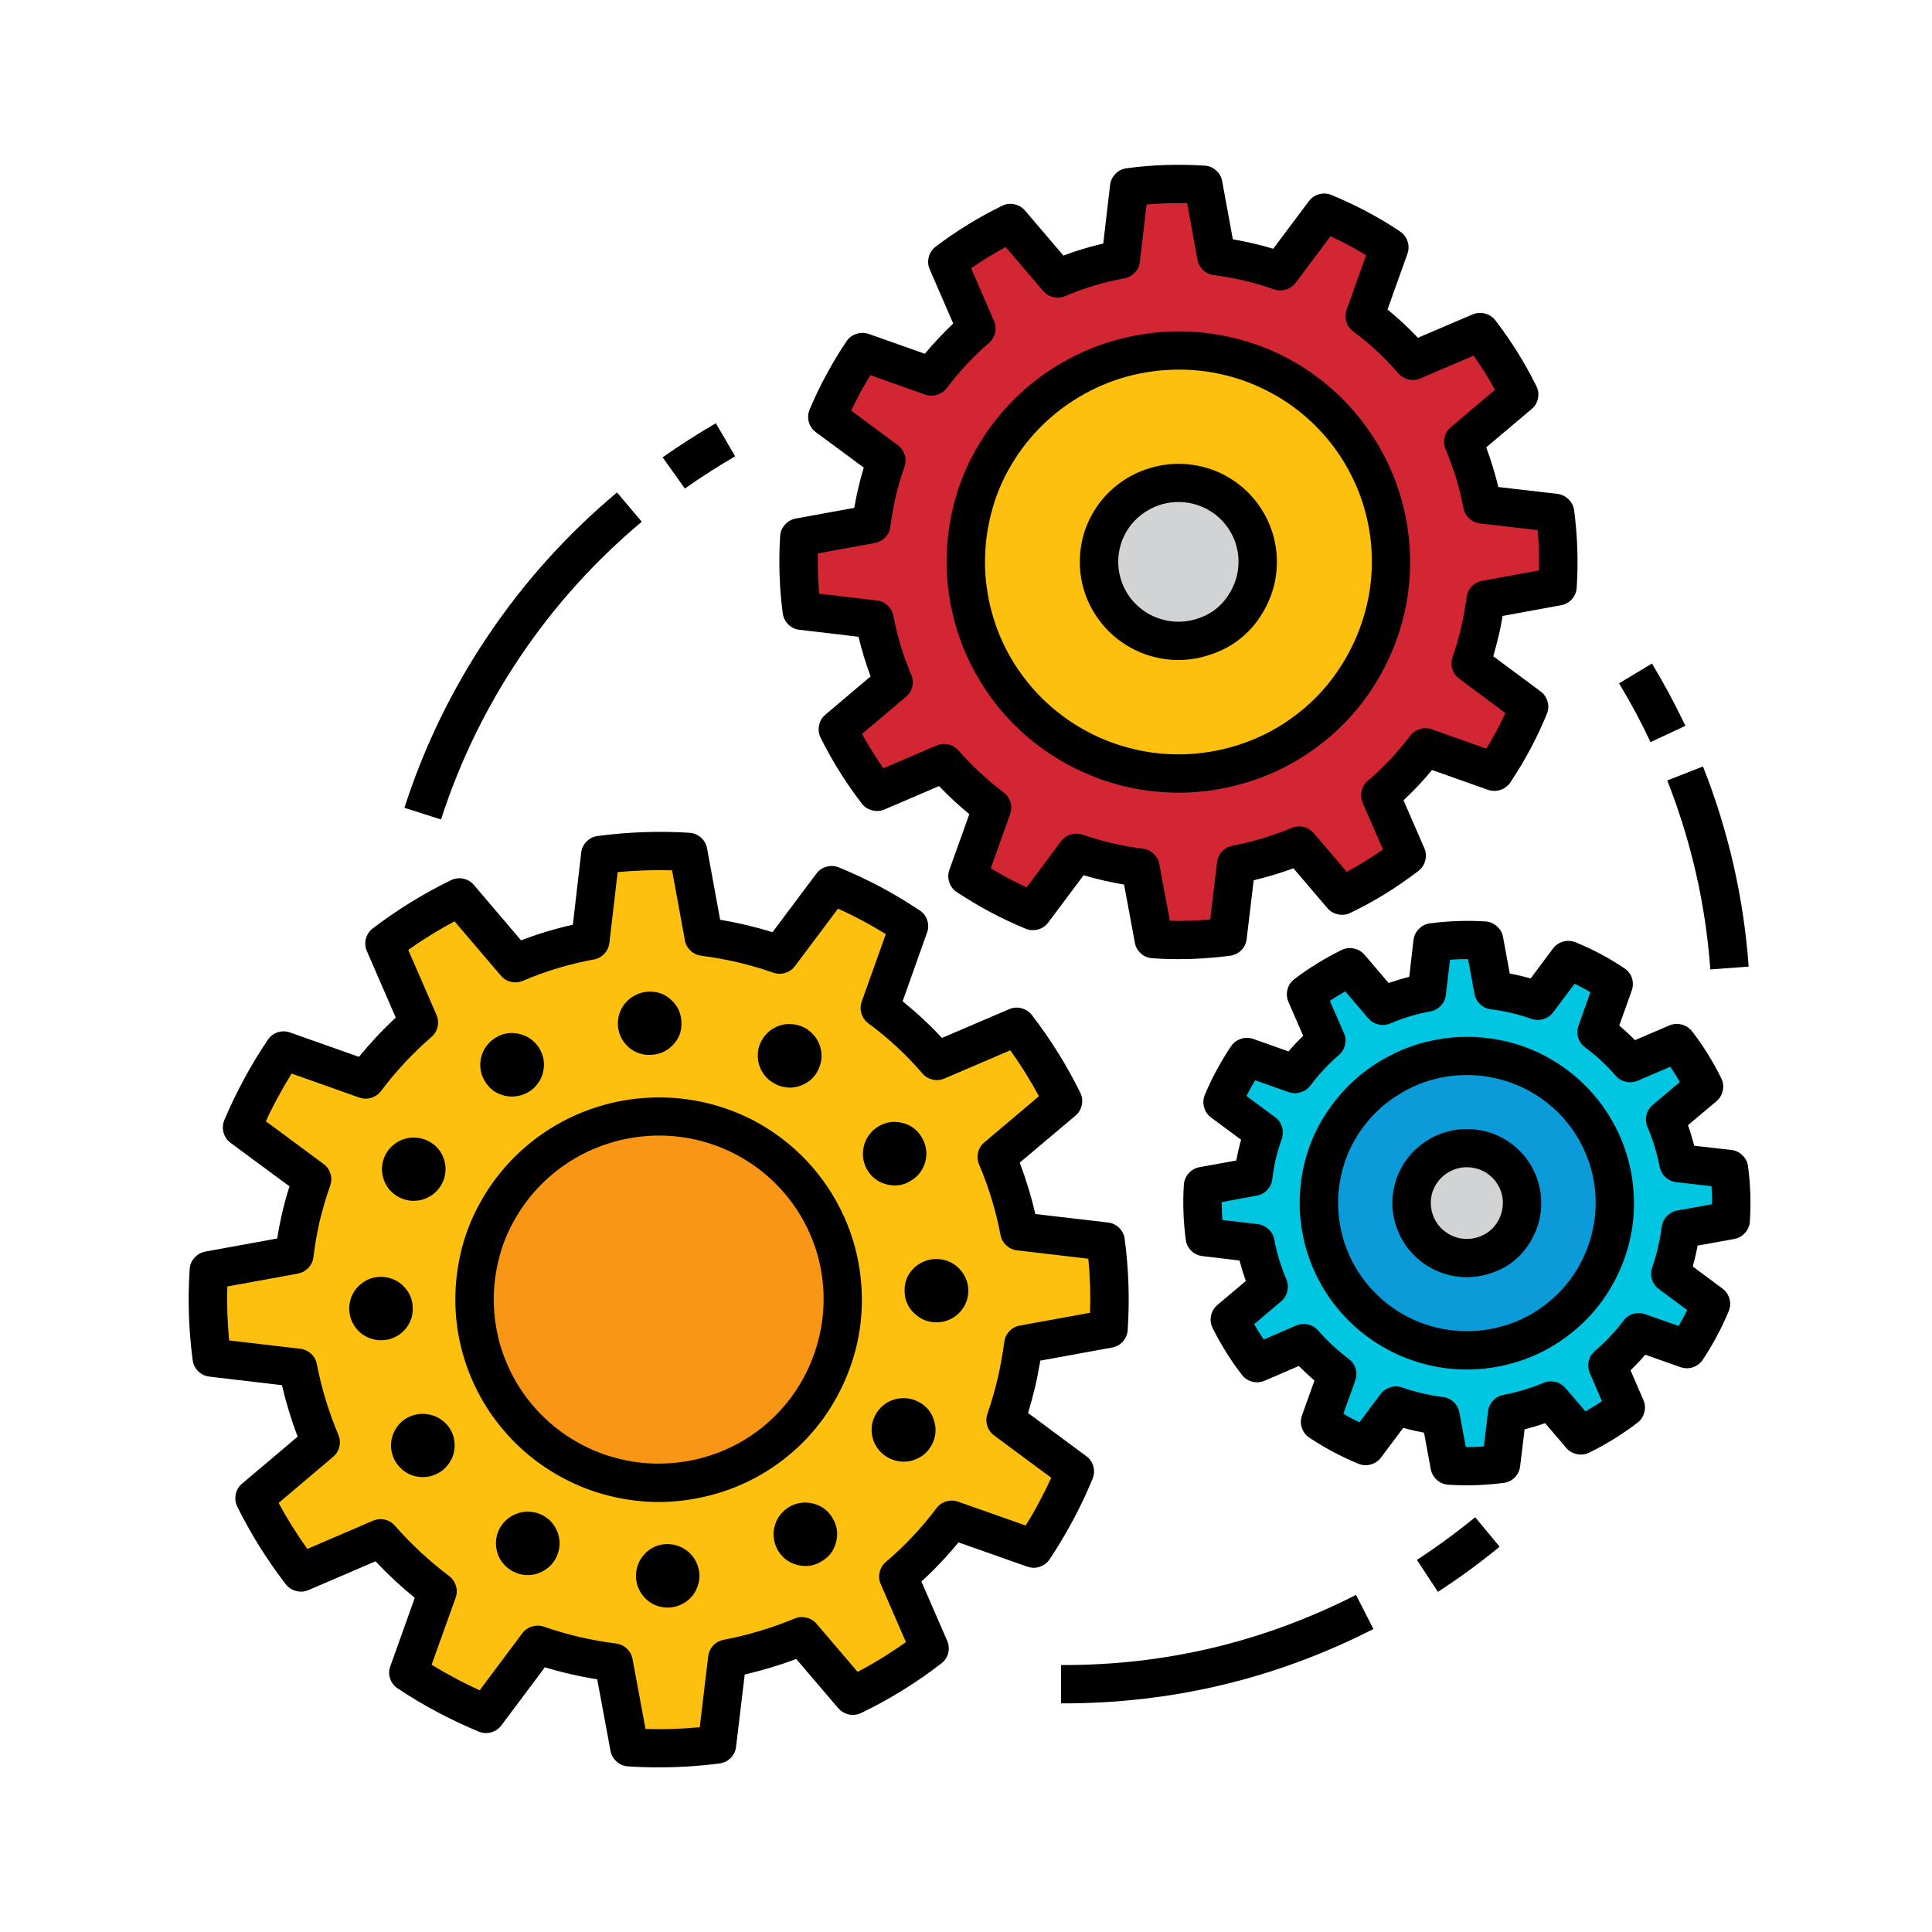 <svg xmlns="http://www.w3.org/2000/svg" xmlns:xlink="http://www.w3.org/1999/xlink" width="100" zoomAndPan="magnify" viewBox="0 0 75 75" height="100" preserveAspectRatio="xMidYMid meet" version="1.0"><defs><clipPath id="871f2603bf"><path d="M 7.254 32 L 44 32 L 44 68.609 L 7.254 68.609 Z M 7.254 32 " clip-rule="nonzero"/></clipPath><clipPath id="48e2453758"><path d="M 30 6.359 L 62 6.359 L 62 38 L 30 38 Z M 30 6.359 " clip-rule="nonzero"/></clipPath></defs><path fill="#fdc00f" d="M 42.926 48.191 L 42.605 48.156 L 39.574 47.805 C 39.383 46.809 39.09 45.848 38.695 44.914 L 41.02 42.949 L 41.266 42.742 C 40.762 41.723 40.164 40.762 39.469 39.859 L 39.172 39.984 L 36.371 41.184 C 35.711 40.414 34.973 39.73 34.156 39.129 L 35.18 36.258 L 35.285 35.957 C 34.82 35.648 34.34 35.359 33.836 35.09 C 33.328 34.816 32.812 34.574 32.285 34.359 L 32.094 34.617 L 30.266 37.059 C 29.309 36.723 28.324 36.492 27.32 36.363 L 26.773 33.387 L 26.715 33.07 C 25.574 33 24.438 33.035 23.305 33.188 L 23.266 33.504 L 22.918 36.516 C 21.914 36.703 20.945 36.992 20.008 37.391 L 18.039 35.082 L 17.828 34.836 C 16.805 35.34 15.836 35.938 14.926 36.625 L 15.055 36.922 L 16.262 39.695 C 15.492 40.359 14.805 41.098 14.191 41.906 L 11.316 40.887 L 11.012 40.781 C 10.699 41.246 10.406 41.73 10.133 42.234 C 9.863 42.734 9.617 43.246 9.398 43.77 L 9.656 43.961 L 12.113 45.777 C 11.941 46.273 11.793 46.773 11.672 47.285 C 11.566 47.754 11.484 48.23 11.426 48.711 L 8.422 49.262 L 8.105 49.316 C 8.031 50.449 8.07 51.578 8.219 52.703 L 8.539 52.742 L 11.57 53.098 C 11.758 54.094 12.051 55.055 12.449 55.988 L 10.125 57.949 L 9.883 58.156 C 10.387 59.18 10.988 60.141 11.684 61.043 L 11.977 60.918 L 14.77 59.719 C 15.438 60.477 16.176 61.164 16.984 61.773 L 15.961 64.625 L 15.852 64.93 C 16.324 65.242 16.812 65.531 17.32 65.805 C 17.828 66.074 18.344 66.316 18.867 66.531 L 19.059 66.277 L 20.871 63.852 C 21.832 64.184 22.812 64.41 23.82 64.535 L 24.375 67.52 L 24.434 67.832 C 25.57 67.906 26.703 67.871 27.836 67.723 L 27.871 67.406 L 28.23 64.387 C 29.227 64.199 30.195 63.906 31.133 63.52 L 33.109 65.828 C 34.164 65.32 35.156 64.707 36.086 63.992 L 34.875 61.199 C 35.648 60.539 36.34 59.805 36.949 58.992 L 39.82 60.008 L 40.125 60.117 C 40.438 59.648 40.73 59.16 41.004 58.652 C 41.273 58.152 41.512 57.641 41.727 57.121 L 41.469 56.93 L 39.035 55.125 C 39.207 54.637 39.348 54.141 39.465 53.637 C 39.578 53.152 39.66 52.668 39.727 52.184 L 42.719 51.641 L 43.035 51.582 C 43.109 50.449 43.074 49.32 42.926 48.191 Z M 42.926 48.191 " fill-opacity="1" fill-rule="nonzero"/><g clip-path="url(#871f2603bf)"><path fill="#000000" d="M 25.57 68.609 C 25.176 68.609 24.781 68.598 24.383 68.57 C 24.215 68.562 24.066 68.5 23.938 68.387 C 23.812 68.273 23.73 68.133 23.699 67.969 L 23.641 67.652 L 23.184 65.191 C 22.496 65.082 21.816 64.926 21.152 64.723 L 19.465 66.977 C 19.363 67.113 19.23 67.203 19.066 67.25 C 18.902 67.293 18.738 67.285 18.582 67.219 C 18.043 66.996 17.5 66.742 16.969 66.457 C 16.449 66.184 15.938 65.875 15.441 65.547 C 15.297 65.453 15.199 65.324 15.145 65.164 C 15.09 65.004 15.094 64.844 15.152 64.684 L 16.102 62.027 C 15.562 61.59 15.055 61.117 14.578 60.609 L 11.977 61.727 C 11.82 61.793 11.66 61.805 11.496 61.762 C 11.328 61.719 11.195 61.629 11.09 61.496 C 10.367 60.555 9.738 59.551 9.211 58.488 C 9.137 58.336 9.117 58.176 9.152 58.008 C 9.184 57.844 9.266 57.703 9.398 57.594 L 11.555 55.77 C 11.305 55.117 11.105 54.453 10.945 53.773 L 8.133 53.441 C 7.965 53.422 7.82 53.352 7.695 53.234 C 7.574 53.113 7.504 52.973 7.48 52.801 C 7.324 51.629 7.285 50.453 7.363 49.27 C 7.371 49.102 7.434 48.953 7.551 48.824 C 7.664 48.699 7.805 48.617 7.973 48.586 L 10.762 48.078 C 10.809 47.77 10.871 47.449 10.945 47.121 C 11.027 46.773 11.121 46.418 11.238 46.055 L 8.953 44.367 C 8.816 44.266 8.723 44.133 8.68 43.969 C 8.633 43.805 8.645 43.645 8.707 43.484 C 8.938 42.938 9.195 42.406 9.477 41.883 C 9.754 41.371 10.062 40.859 10.395 40.367 C 10.488 40.227 10.617 40.129 10.777 40.074 C 10.941 40.023 11.102 40.023 11.262 40.082 L 13.934 41.027 C 14.375 40.488 14.852 39.977 15.363 39.504 L 14.242 36.922 C 14.176 36.766 14.16 36.605 14.203 36.441 C 14.25 36.273 14.336 36.141 14.473 36.039 C 15.422 35.316 16.43 34.695 17.5 34.172 C 17.652 34.098 17.812 34.074 17.98 34.109 C 18.148 34.145 18.289 34.227 18.398 34.355 L 20.227 36.504 C 20.883 36.254 21.551 36.051 22.238 35.898 L 22.562 33.102 C 22.582 32.934 22.652 32.789 22.77 32.668 C 22.891 32.547 23.035 32.473 23.203 32.453 C 24.387 32.297 25.574 32.254 26.762 32.328 C 26.934 32.34 27.082 32.402 27.211 32.516 C 27.34 32.629 27.418 32.77 27.449 32.938 L 27.957 35.707 C 28.645 35.82 29.32 35.98 29.988 36.188 L 31.688 33.918 C 31.789 33.781 31.922 33.691 32.086 33.645 C 32.254 33.602 32.414 33.609 32.57 33.676 C 33.117 33.898 33.664 34.156 34.188 34.434 C 34.699 34.707 35.207 35.012 35.699 35.34 C 35.844 35.434 35.941 35.562 35.996 35.723 C 36.047 35.883 36.047 36.043 35.988 36.203 L 35.039 38.871 C 35.582 39.309 36.094 39.781 36.566 40.293 L 39.176 39.176 C 39.332 39.109 39.492 39.098 39.656 39.141 C 39.82 39.184 39.957 39.273 40.059 39.406 C 40.785 40.348 41.41 41.352 41.934 42.414 C 42.012 42.566 42.031 42.727 41.996 42.891 C 41.961 43.059 41.879 43.199 41.75 43.309 L 39.586 45.133 C 39.832 45.785 40.035 46.449 40.191 47.129 L 43.008 47.457 C 43.18 47.477 43.324 47.547 43.445 47.664 C 43.566 47.785 43.641 47.93 43.66 48.098 C 43.816 49.273 43.855 50.449 43.777 51.633 C 43.766 51.801 43.703 51.949 43.59 52.078 C 43.477 52.203 43.336 52.281 43.168 52.312 L 40.383 52.82 C 40.324 53.18 40.262 53.504 40.191 53.809 C 40.105 54.172 40.012 54.516 39.91 54.852 L 42.168 56.527 C 42.309 56.629 42.398 56.762 42.445 56.926 C 42.488 57.09 42.48 57.25 42.414 57.406 C 42.184 57.965 41.93 58.5 41.66 59.004 C 41.379 59.527 41.074 60.043 40.746 60.531 C 40.652 60.672 40.523 60.77 40.359 60.824 C 40.199 60.875 40.035 60.875 39.875 60.816 L 37.207 59.875 C 36.766 60.414 36.285 60.922 35.77 61.395 L 36.77 63.695 C 36.836 63.852 36.848 64.012 36.809 64.176 C 36.766 64.34 36.676 64.473 36.543 64.574 C 35.574 65.324 34.535 65.965 33.434 66.496 C 33.281 66.57 33.121 66.59 32.953 66.555 C 32.789 66.52 32.652 66.438 32.539 66.309 L 30.91 64.402 C 30.254 64.648 29.59 64.848 28.91 65.004 L 28.574 67.809 C 28.555 67.977 28.484 68.121 28.367 68.242 C 28.246 68.363 28.102 68.434 27.934 68.457 C 27.148 68.559 26.363 68.609 25.57 68.609 Z M 25.059 67.117 C 25.762 67.141 26.461 67.117 27.164 67.051 L 27.492 64.301 C 27.512 64.137 27.574 64 27.688 63.879 C 27.797 63.762 27.934 63.688 28.094 63.656 C 29.039 63.477 29.957 63.199 30.848 62.832 C 30.996 62.77 31.152 62.758 31.309 62.797 C 31.465 62.836 31.594 62.914 31.699 63.035 L 33.293 64.902 C 33.945 64.559 34.57 64.172 35.168 63.746 L 34.188 61.492 C 34.125 61.344 34.109 61.191 34.148 61.035 C 34.184 60.875 34.262 60.742 34.387 60.637 C 35.117 60.016 35.773 59.32 36.352 58.551 C 36.449 58.422 36.574 58.332 36.73 58.285 C 36.891 58.238 37.047 58.242 37.199 58.297 L 39.816 59.219 C 40.004 58.922 40.18 58.617 40.344 58.305 C 40.504 58.004 40.66 57.691 40.809 57.367 L 38.59 55.723 C 38.461 55.625 38.371 55.496 38.324 55.344 C 38.277 55.188 38.277 55.035 38.332 54.883 C 38.492 54.418 38.629 53.949 38.738 53.469 C 38.832 53.066 38.914 52.629 38.988 52.086 C 39.008 51.926 39.074 51.789 39.188 51.672 C 39.297 51.559 39.434 51.484 39.594 51.457 L 42.316 50.961 C 42.34 50.258 42.316 49.559 42.25 48.863 L 39.488 48.539 C 39.328 48.523 39.188 48.457 39.066 48.348 C 38.945 48.234 38.871 48.102 38.84 47.941 C 38.66 47 38.383 46.086 38.008 45.203 C 37.945 45.055 37.93 44.898 37.969 44.742 C 38.004 44.582 38.086 44.453 38.211 44.348 L 40.332 42.555 C 40 41.938 39.629 41.344 39.219 40.773 L 36.664 41.867 C 36.516 41.93 36.363 41.945 36.203 41.91 C 36.043 41.871 35.91 41.793 35.805 41.668 C 35.18 40.941 34.484 40.297 33.711 39.727 C 33.582 39.629 33.488 39.5 33.441 39.344 C 33.395 39.188 33.398 39.035 33.453 38.879 L 34.387 36.262 C 34.086 36.078 33.785 35.902 33.484 35.742 C 33.172 35.578 32.855 35.418 32.531 35.273 L 30.863 37.5 C 30.766 37.633 30.637 37.719 30.48 37.77 C 30.324 37.816 30.172 37.812 30.016 37.758 C 29.109 37.441 28.18 37.223 27.223 37.102 C 27.062 37.078 26.922 37.016 26.805 36.902 C 26.688 36.793 26.613 36.656 26.586 36.496 L 26.09 33.785 C 25.383 33.766 24.68 33.789 23.977 33.855 L 23.656 36.602 C 23.637 36.762 23.574 36.902 23.461 37.023 C 23.352 37.141 23.215 37.215 23.051 37.246 C 22.105 37.422 21.188 37.695 20.301 38.074 C 20.152 38.137 19.996 38.152 19.836 38.113 C 19.68 38.078 19.547 37.996 19.441 37.871 L 17.645 35.766 C 17.023 36.098 16.422 36.469 15.848 36.875 L 16.945 39.398 C 17.008 39.547 17.023 39.699 16.988 39.855 C 16.953 40.016 16.875 40.145 16.754 40.25 C 16.023 40.883 15.371 41.582 14.793 42.352 C 14.695 42.48 14.566 42.57 14.41 42.617 C 14.254 42.664 14.098 42.66 13.941 42.605 L 11.32 41.676 C 11.133 41.977 10.957 42.281 10.793 42.586 C 10.621 42.898 10.465 43.211 10.32 43.527 L 12.559 45.184 C 12.688 45.277 12.777 45.406 12.828 45.559 C 12.875 45.715 12.871 45.867 12.82 46.02 C 12.652 46.492 12.516 46.969 12.398 47.453 C 12.297 47.914 12.219 48.371 12.168 48.797 C 12.148 48.961 12.082 49.102 11.969 49.219 C 11.859 49.336 11.723 49.41 11.562 49.441 L 8.824 49.941 C 8.805 50.641 8.828 51.34 8.895 52.035 L 11.656 52.359 C 11.816 52.379 11.961 52.445 12.078 52.555 C 12.199 52.664 12.273 52.801 12.301 52.961 C 12.484 53.902 12.762 54.816 13.137 55.703 C 13.199 55.852 13.211 56.004 13.172 56.164 C 13.137 56.32 13.055 56.449 12.93 56.555 L 10.816 58.344 C 11.148 58.961 11.52 59.555 11.93 60.129 L 14.477 59.035 C 14.625 58.973 14.777 58.957 14.934 58.992 C 15.094 59.027 15.227 59.109 15.332 59.23 C 15.965 59.949 16.668 60.602 17.434 61.18 C 17.562 61.277 17.652 61.406 17.699 61.562 C 17.746 61.715 17.742 61.871 17.688 62.023 L 16.754 64.625 C 17.055 64.809 17.363 64.984 17.672 65.148 C 17.984 65.316 18.305 65.473 18.621 65.617 L 20.273 63.406 C 20.371 63.277 20.496 63.188 20.652 63.141 C 20.809 63.094 20.965 63.098 21.117 63.148 C 22.027 63.465 22.961 63.68 23.914 63.801 C 24.074 63.82 24.215 63.887 24.332 63.996 C 24.453 64.105 24.523 64.242 24.555 64.402 Z M 25.059 67.117 " fill-opacity="1" fill-rule="nonzero"/></g><path fill="#f99615" d="M 28.945 44.176 C 28.531 43.953 28.098 43.777 27.648 43.641 C 27.199 43.508 26.742 43.418 26.273 43.371 C 25.809 43.324 25.34 43.324 24.875 43.371 C 24.406 43.418 23.949 43.508 23.5 43.645 C 23.051 43.781 22.617 43.957 22.203 44.176 C 21.789 44.398 21.402 44.656 21.039 44.949 C 20.676 45.246 20.344 45.574 20.047 45.934 C 19.746 46.297 19.488 46.684 19.266 47.094 C 18.957 47.652 18.738 48.246 18.598 48.867 C 18.504 49.285 18.445 49.707 18.426 50.133 C 18.41 50.559 18.43 50.984 18.488 51.406 C 18.543 51.828 18.641 52.246 18.773 52.652 C 18.906 53.055 19.074 53.449 19.277 53.824 C 19.48 54.199 19.719 54.555 19.984 54.887 C 20.254 55.223 20.551 55.527 20.875 55.809 C 21.195 56.09 21.543 56.34 21.914 56.559 C 22.281 56.773 22.668 56.961 23.07 57.109 C 23.469 57.258 23.883 57.371 24.305 57.445 C 24.727 57.52 25.152 57.559 25.582 57.559 C 26.012 57.559 26.438 57.52 26.859 57.441 C 27.281 57.363 27.691 57.25 28.094 57.098 C 28.496 56.949 28.879 56.762 29.25 56.543 C 29.617 56.324 29.961 56.07 30.285 55.789 C 30.605 55.508 30.902 55.199 31.168 54.863 C 31.434 54.531 31.668 54.176 31.871 53.797 C 32.168 53.242 32.387 52.66 32.531 52.051 C 32.707 51.289 32.758 50.52 32.68 49.742 C 32.602 48.965 32.402 48.219 32.078 47.508 C 31.754 46.797 31.324 46.156 30.785 45.586 C 30.25 45.016 29.637 44.543 28.945 44.176 Z M 28.945 44.176 " fill-opacity="1" fill-rule="nonzero"/><path fill="#000000" d="M 25.566 58.309 C 24.973 58.305 24.387 58.238 23.809 58.105 C 23.23 57.973 22.676 57.781 22.145 57.523 C 21.609 57.266 21.113 56.953 20.648 56.586 C 20.188 56.219 19.77 55.805 19.402 55.344 C 19.031 54.883 18.719 54.387 18.461 53.855 C 18.203 53.324 18.008 52.77 17.875 52.195 C 17.742 51.621 17.676 51.039 17.676 50.449 C 17.676 49.859 17.742 49.277 17.871 48.703 C 18.023 48.016 18.27 47.359 18.609 46.742 C 18.855 46.289 19.141 45.863 19.473 45.465 C 19.801 45.066 20.168 44.707 20.57 44.379 C 20.969 44.055 21.398 43.77 21.855 43.527 C 22.312 43.285 22.789 43.09 23.285 42.941 C 23.781 42.789 24.285 42.691 24.801 42.641 C 25.316 42.59 25.832 42.59 26.348 42.637 C 26.863 42.688 27.367 42.785 27.863 42.934 C 28.359 43.082 28.836 43.277 29.297 43.52 C 30.062 43.93 30.738 44.449 31.332 45.078 C 31.922 45.711 32.395 46.418 32.754 47.203 C 33.113 47.988 33.332 48.812 33.418 49.668 C 33.504 50.527 33.453 51.379 33.258 52.219 C 33.098 52.891 32.855 53.535 32.531 54.145 C 32.043 55.066 31.395 55.859 30.586 56.52 C 29.777 57.184 28.871 57.664 27.871 57.965 C 27.117 58.191 26.352 58.305 25.566 58.309 Z M 25.59 44.082 C 25.012 44.082 24.438 44.16 23.879 44.312 C 23.32 44.465 22.789 44.688 22.289 44.984 C 21.789 45.281 21.34 45.637 20.938 46.055 C 20.535 46.473 20.199 46.938 19.922 47.445 C 19.648 47.945 19.449 48.473 19.328 49.027 C 19.266 49.297 19.223 49.57 19.195 49.848 C 19.168 50.125 19.16 50.402 19.172 50.68 C 19.184 50.957 19.211 51.234 19.258 51.508 C 19.305 51.781 19.367 52.051 19.449 52.316 C 19.531 52.582 19.633 52.84 19.75 53.094 C 19.863 53.348 19.996 53.59 20.145 53.828 C 20.293 54.062 20.457 54.289 20.633 54.5 C 20.812 54.715 21.004 54.918 21.207 55.105 C 21.41 55.297 21.629 55.473 21.855 55.633 C 22.082 55.793 22.32 55.941 22.566 56.07 C 22.812 56.203 23.066 56.316 23.328 56.414 C 23.59 56.512 23.855 56.59 24.129 56.652 C 24.402 56.715 24.676 56.762 24.953 56.789 C 25.23 56.816 25.512 56.824 25.789 56.812 C 26.066 56.805 26.344 56.777 26.621 56.73 C 26.898 56.688 27.168 56.625 27.434 56.543 C 28.246 56.301 28.98 55.91 29.637 55.375 C 30.289 54.836 30.816 54.195 31.215 53.449 C 31.477 52.953 31.676 52.43 31.805 51.879 C 31.914 51.414 31.969 50.941 31.973 50.465 C 31.977 49.984 31.922 49.512 31.82 49.047 C 31.715 48.578 31.559 48.129 31.352 47.699 C 31.145 47.266 30.891 46.863 30.59 46.488 C 30.293 46.113 29.957 45.777 29.582 45.477 C 29.203 45.176 28.801 44.926 28.367 44.715 C 27.934 44.508 27.484 44.352 27.016 44.242 C 26.547 44.137 26.07 44.082 25.59 44.082 Z M 25.59 44.082 " fill-opacity="1" fill-rule="nonzero"/><path fill="#000000" d="M 31.25 39.906 C 31.105 39.828 30.949 39.777 30.785 39.762 C 30.625 39.742 30.461 39.754 30.305 39.801 C 30.145 39.848 30.004 39.922 29.875 40.023 C 29.746 40.129 29.645 40.25 29.566 40.395 C 29.484 40.539 29.438 40.691 29.422 40.855 C 29.406 41.02 29.422 41.18 29.469 41.336 C 29.516 41.492 29.59 41.633 29.695 41.762 C 29.801 41.887 29.926 41.988 30.07 42.066 C 30.172 42.121 30.277 42.16 30.391 42.188 C 30.66 42.25 30.922 42.223 31.176 42.105 C 31.426 41.992 31.617 41.812 31.746 41.566 C 31.82 41.422 31.867 41.27 31.887 41.109 C 31.902 40.949 31.887 40.793 31.84 40.637 C 31.793 40.48 31.719 40.34 31.617 40.215 C 31.516 40.09 31.395 39.984 31.25 39.906 Z M 31.25 39.906 " fill-opacity="1" fill-rule="nonzero"/><path fill="#000000" d="M 35.027 43.59 C 34.684 43.504 34.367 43.559 34.07 43.746 C 33.934 43.832 33.816 43.941 33.727 44.074 C 33.633 44.207 33.566 44.352 33.531 44.508 C 33.492 44.668 33.488 44.824 33.512 44.984 C 33.539 45.145 33.594 45.293 33.676 45.43 C 33.855 45.723 34.113 45.906 34.449 45.984 L 34.465 45.988 C 34.793 46.062 35.098 46.008 35.379 45.824 C 35.52 45.738 35.637 45.629 35.73 45.5 C 35.824 45.367 35.891 45.223 35.93 45.062 C 35.965 44.906 35.973 44.746 35.945 44.586 C 35.918 44.426 35.859 44.277 35.773 44.137 C 35.602 43.852 35.352 43.668 35.027 43.59 Z M 35.027 43.59 " fill-opacity="1" fill-rule="nonzero"/><path fill="#000000" d="M 35.5 50.992 C 35.621 51.105 35.758 51.191 35.91 51.254 C 36.066 51.312 36.223 51.34 36.387 51.332 C 36.555 51.328 36.711 51.293 36.859 51.227 C 37.012 51.16 37.145 51.066 37.254 50.945 C 37.367 50.828 37.453 50.691 37.512 50.535 C 37.57 50.383 37.594 50.227 37.59 50.062 C 37.582 49.898 37.547 49.742 37.477 49.594 C 37.406 49.441 37.312 49.312 37.191 49.203 C 37.07 49.09 36.934 49.008 36.781 48.949 C 36.625 48.895 36.469 48.867 36.305 48.875 C 36.141 48.879 35.984 48.918 35.836 48.984 C 35.684 49.051 35.555 49.145 35.441 49.262 C 35.211 49.508 35.102 49.801 35.117 50.137 C 35.125 50.477 35.254 50.762 35.5 50.992 Z M 35.5 50.992 " fill-opacity="1" fill-rule="nonzero"/><path fill="#000000" d="M 35.66 54.422 C 35.516 54.344 35.359 54.297 35.195 54.281 C 35.031 54.266 34.871 54.281 34.715 54.328 C 34.555 54.375 34.414 54.449 34.285 54.555 C 34.16 54.66 34.059 54.785 33.98 54.93 C 33.902 55.074 33.855 55.227 33.84 55.391 C 33.824 55.555 33.844 55.715 33.891 55.871 C 33.941 56.027 34.016 56.168 34.121 56.293 C 34.227 56.422 34.352 56.52 34.5 56.598 C 34.594 56.648 34.691 56.684 34.797 56.707 C 35.07 56.773 35.332 56.746 35.586 56.633 C 35.844 56.52 36.035 56.34 36.168 56.094 L 36.172 56.09 C 36.332 55.785 36.363 55.469 36.258 55.141 C 36.16 54.816 35.961 54.578 35.66 54.422 Z M 35.66 54.422 " fill-opacity="1" fill-rule="nonzero"/><path fill="#000000" d="M 31.543 58.363 C 31.215 58.289 30.902 58.336 30.613 58.512 C 30.609 58.516 30.602 58.52 30.598 58.523 C 30.461 58.609 30.348 58.719 30.254 58.852 C 30.16 58.984 30.098 59.129 30.062 59.285 C 30.023 59.441 30.02 59.602 30.047 59.762 C 30.07 59.918 30.129 60.066 30.211 60.207 C 30.391 60.496 30.648 60.68 30.98 60.758 L 30.996 60.762 C 31.324 60.836 31.629 60.781 31.914 60.598 C 32.199 60.426 32.383 60.176 32.461 59.848 C 32.543 59.516 32.492 59.207 32.309 58.914 C 32.133 58.625 31.879 58.441 31.543 58.363 Z M 31.543 58.363 " fill-opacity="1" fill-rule="nonzero"/><path fill="#000000" d="M 25.891 59.941 C 25.543 59.949 25.25 60.082 25.016 60.336 C 24.902 60.453 24.82 60.59 24.766 60.746 C 24.707 60.898 24.684 61.055 24.688 61.219 C 24.695 61.379 24.73 61.535 24.797 61.684 C 24.867 61.832 24.961 61.965 25.078 62.074 C 25.238 62.227 25.426 62.324 25.641 62.375 C 25.746 62.398 25.852 62.41 25.961 62.406 L 25.965 62.406 C 26.125 62.398 26.281 62.363 26.43 62.293 C 26.578 62.227 26.707 62.133 26.82 62.016 C 26.93 61.898 27.016 61.762 27.07 61.609 C 27.129 61.457 27.156 61.301 27.152 61.137 C 27.145 60.977 27.109 60.82 27.043 60.672 C 26.977 60.523 26.887 60.395 26.766 60.281 C 26.648 60.172 26.516 60.086 26.363 60.027 C 26.211 59.969 26.055 59.941 25.891 59.941 Z M 25.891 59.941 " fill-opacity="1" fill-rule="nonzero"/><path fill="#000000" d="M 21.062 58.82 C 20.906 58.738 20.738 58.695 20.559 58.684 C 20.383 58.676 20.211 58.699 20.047 58.766 C 19.879 58.828 19.734 58.922 19.609 59.047 C 19.484 59.172 19.391 59.32 19.328 59.484 C 19.27 59.648 19.242 59.82 19.254 59.996 C 19.27 60.176 19.316 60.34 19.398 60.496 C 19.484 60.652 19.598 60.781 19.738 60.891 C 19.879 60.996 20.035 61.07 20.207 61.113 C 20.512 61.18 20.797 61.141 21.07 60.996 C 21.344 60.848 21.535 60.629 21.645 60.34 C 21.75 60.051 21.75 59.762 21.641 59.473 C 21.527 59.184 21.336 58.965 21.062 58.82 Z M 21.062 58.82 " fill-opacity="1" fill-rule="nonzero"/><path fill="#000000" d="M 15.754 55.07 C 15.543 55.203 15.391 55.383 15.289 55.605 C 15.188 55.832 15.156 56.066 15.195 56.312 C 15.238 56.555 15.34 56.766 15.512 56.949 C 15.68 57.129 15.883 57.25 16.125 57.309 L 16.133 57.309 C 16.375 57.363 16.613 57.348 16.848 57.262 C 17.082 57.172 17.273 57.027 17.418 56.824 C 17.566 56.621 17.641 56.398 17.648 56.148 C 17.656 55.898 17.594 55.668 17.465 55.457 C 17.375 55.32 17.262 55.203 17.129 55.109 C 16.996 55.016 16.848 54.953 16.688 54.918 C 16.527 54.879 16.367 54.875 16.207 54.902 C 16.043 54.93 15.895 54.984 15.754 55.07 Z M 15.754 55.07 " fill-opacity="1" fill-rule="nonzero"/><path fill="#000000" d="M 14.758 49.566 C 14.594 49.57 14.438 49.605 14.285 49.672 C 14.137 49.742 14.004 49.836 13.891 49.957 C 13.777 50.074 13.691 50.211 13.633 50.367 C 13.578 50.52 13.551 50.68 13.559 50.844 C 13.57 51.121 13.664 51.367 13.84 51.582 C 14.02 51.797 14.246 51.934 14.516 51.996 C 14.621 52.02 14.727 52.031 14.836 52.027 C 15 52.023 15.156 51.988 15.305 51.918 C 15.453 51.852 15.586 51.758 15.695 51.641 C 15.809 51.52 15.891 51.383 15.949 51.23 C 16.008 51.078 16.031 50.918 16.023 50.758 C 16.02 50.594 15.984 50.438 15.918 50.293 C 15.848 50.145 15.758 50.012 15.637 49.902 C 15.52 49.789 15.383 49.707 15.23 49.648 C 15.078 49.59 14.922 49.562 14.758 49.566 Z M 14.758 49.566 " fill-opacity="1" fill-rule="nonzero"/><path fill="#000000" d="M 15.484 46.473 C 15.582 46.523 15.684 46.562 15.789 46.586 C 15.895 46.609 16 46.621 16.109 46.613 C 16.215 46.609 16.32 46.594 16.422 46.562 C 16.523 46.527 16.621 46.484 16.711 46.43 C 16.805 46.371 16.887 46.305 16.961 46.227 C 17.031 46.148 17.094 46.062 17.145 45.969 C 17.199 45.875 17.234 45.777 17.262 45.672 C 17.285 45.566 17.297 45.465 17.297 45.355 C 17.293 45.25 17.277 45.145 17.246 45.043 C 17.152 44.715 16.953 44.473 16.652 44.309 C 16.508 44.23 16.352 44.184 16.188 44.168 C 16.027 44.148 15.863 44.164 15.707 44.211 C 15.551 44.258 15.406 44.332 15.281 44.438 C 15.152 44.539 15.051 44.664 14.973 44.809 C 14.895 44.953 14.848 45.105 14.832 45.27 C 14.816 45.43 14.832 45.59 14.883 45.746 C 14.93 45.902 15.004 46.043 15.109 46.172 C 15.215 46.297 15.34 46.398 15.484 46.473 Z M 15.484 46.473 " fill-opacity="1" fill-rule="nonzero"/><path fill="#000000" d="M 20.16 40.137 L 20.152 40.133 C 19.82 40.059 19.512 40.109 19.223 40.293 C 19.086 40.379 18.969 40.488 18.875 40.621 C 18.781 40.75 18.715 40.895 18.676 41.055 C 18.641 41.211 18.633 41.371 18.66 41.531 C 18.684 41.691 18.742 41.84 18.824 41.977 C 19 42.27 19.258 42.457 19.59 42.535 L 19.598 42.535 C 19.758 42.574 19.918 42.578 20.078 42.551 C 20.242 42.523 20.391 42.469 20.531 42.383 C 20.672 42.297 20.789 42.188 20.883 42.055 C 20.98 41.922 21.047 41.773 21.082 41.617 C 21.121 41.457 21.125 41.297 21.102 41.137 C 21.074 40.973 21.016 40.824 20.93 40.684 C 20.844 40.547 20.734 40.43 20.602 40.332 C 20.465 40.238 20.32 40.172 20.16 40.137 Z M 20.16 40.137 " fill-opacity="1" fill-rule="nonzero"/><path fill="#000000" d="M 26.059 38.82 C 25.812 38.586 25.516 38.48 25.176 38.496 C 25.016 38.504 24.859 38.539 24.711 38.609 C 24.562 38.676 24.43 38.77 24.32 38.887 C 24.207 39.004 24.125 39.141 24.066 39.293 C 24.008 39.445 23.98 39.602 23.988 39.766 C 23.992 40.039 24.086 40.285 24.258 40.5 C 24.434 40.719 24.656 40.855 24.93 40.922 C 25.035 40.945 25.145 40.957 25.254 40.949 C 25.598 40.941 25.891 40.812 26.125 40.562 C 26.359 40.32 26.469 40.027 26.453 39.691 C 26.445 39.344 26.316 39.055 26.059 38.82 Z M 26.059 38.82 " fill-opacity="1" fill-rule="nonzero"/><path fill="#01c6e1" d="M 67.121 45.379 L 66.934 45.359 L 65.156 45.152 C 65.047 44.566 64.875 44.004 64.641 43.457 L 66.004 42.305 L 66.148 42.184 C 65.855 41.586 65.504 41.02 65.094 40.492 L 64.922 40.566 L 63.277 41.27 C 62.891 40.82 62.457 40.418 61.98 40.062 L 62.578 38.379 L 62.645 38.203 C 62.371 38.023 62.086 37.852 61.793 37.695 C 61.496 37.535 61.191 37.395 60.883 37.266 L 60.77 37.418 L 59.699 38.852 C 59.137 38.652 58.559 38.52 57.969 38.445 L 57.648 36.695 L 57.617 36.512 C 56.945 36.469 56.277 36.492 55.613 36.578 L 55.59 36.766 L 55.387 38.531 C 54.801 38.641 54.23 38.812 53.684 39.047 L 52.527 37.691 L 52.402 37.547 C 51.801 37.844 51.234 38.191 50.703 38.598 L 50.777 38.77 L 51.484 40.395 C 51.031 40.785 50.629 41.219 50.27 41.695 L 48.586 41.094 L 48.406 41.031 C 48.223 41.305 48.051 41.59 47.891 41.887 C 47.73 42.18 47.586 42.477 47.461 42.785 L 47.609 42.898 L 49.051 43.965 C 48.949 44.254 48.863 44.547 48.793 44.848 C 48.73 45.125 48.68 45.406 48.648 45.684 L 46.887 46.008 L 46.699 46.039 C 46.656 46.703 46.68 47.367 46.77 48.027 L 46.957 48.047 L 48.73 48.258 C 48.844 48.84 49.016 49.406 49.246 49.953 L 47.887 51.102 L 47.742 51.223 C 48.039 51.824 48.391 52.387 48.801 52.918 L 48.973 52.844 L 50.609 52.141 C 51 52.586 51.434 52.988 51.906 53.344 L 51.309 55.02 L 51.246 55.195 C 51.52 55.379 51.809 55.551 52.105 55.707 C 52.402 55.867 52.703 56.008 53.012 56.137 L 53.125 55.984 L 54.188 54.562 C 54.75 54.758 55.328 54.891 55.918 54.965 L 56.242 56.711 L 56.277 56.898 C 56.945 56.941 57.609 56.918 58.273 56.832 L 58.293 56.645 L 58.504 54.879 C 59.09 54.766 59.656 54.594 60.207 54.367 L 61.363 55.723 C 61.984 55.422 62.566 55.062 63.109 54.645 L 62.398 53.008 C 62.852 52.621 63.258 52.191 63.617 51.715 L 65.301 52.309 L 65.48 52.371 C 65.664 52.098 65.836 51.812 65.996 51.516 C 66.152 51.219 66.293 50.918 66.418 50.617 L 66.266 50.504 L 64.84 49.445 C 64.941 49.16 65.023 48.867 65.094 48.574 C 65.16 48.289 65.207 48.004 65.246 47.723 L 67 47.402 L 67.184 47.367 C 67.23 46.703 67.207 46.039 67.121 45.379 Z M 67.121 45.379 " fill-opacity="1" fill-rule="nonzero"/><path fill="#000000" d="M 56.945 57.66 C 56.707 57.66 56.469 57.652 56.227 57.637 C 56.059 57.625 55.91 57.566 55.781 57.453 C 55.656 57.34 55.574 57.199 55.543 57.035 L 55.281 55.617 C 55.008 55.566 54.738 55.504 54.473 55.43 L 53.613 56.578 C 53.512 56.715 53.375 56.805 53.211 56.852 C 53.047 56.898 52.887 56.887 52.727 56.82 C 52.402 56.688 52.074 56.531 51.754 56.363 C 51.441 56.195 51.133 56.012 50.832 55.812 C 50.691 55.719 50.594 55.59 50.539 55.43 C 50.484 55.27 50.484 55.109 50.543 54.949 L 51.027 53.594 C 50.82 53.414 50.617 53.227 50.422 53.027 L 49.094 53.598 C 48.938 53.664 48.777 53.68 48.613 53.637 C 48.445 53.594 48.312 53.504 48.207 53.367 C 47.77 52.801 47.395 52.195 47.074 51.555 C 47 51.402 46.977 51.242 47.012 51.074 C 47.047 50.91 47.129 50.77 47.258 50.66 L 48.363 49.727 C 48.27 49.465 48.188 49.199 48.117 48.934 L 46.684 48.762 C 46.512 48.742 46.367 48.676 46.246 48.555 C 46.125 48.438 46.051 48.293 46.031 48.125 C 45.938 47.414 45.91 46.707 45.957 45.992 C 45.969 45.824 46.031 45.676 46.145 45.547 C 46.258 45.418 46.398 45.34 46.57 45.309 L 47.992 45.051 C 48.016 44.93 48.039 44.809 48.066 44.688 C 48.102 44.539 48.137 44.395 48.18 44.246 L 47.016 43.383 C 46.879 43.281 46.785 43.148 46.742 42.984 C 46.695 42.82 46.707 42.66 46.77 42.504 C 46.91 42.172 47.062 41.848 47.234 41.535 C 47.402 41.223 47.586 40.918 47.785 40.621 C 47.879 40.48 48.008 40.383 48.172 40.328 C 48.332 40.273 48.496 40.277 48.656 40.332 L 50.02 40.816 C 50.195 40.609 50.387 40.406 50.59 40.211 L 50.016 38.891 C 49.949 38.734 49.938 38.574 49.98 38.41 C 50.023 38.246 50.113 38.109 50.25 38.008 C 50.82 37.574 51.43 37.199 52.074 36.883 C 52.227 36.805 52.387 36.785 52.555 36.82 C 52.723 36.855 52.863 36.938 52.973 37.066 L 53.906 38.16 C 54.168 38.07 54.438 37.988 54.707 37.922 L 54.871 36.492 C 54.895 36.324 54.961 36.18 55.082 36.059 C 55.203 35.938 55.348 35.867 55.516 35.844 C 56.227 35.75 56.945 35.727 57.664 35.77 C 57.832 35.781 57.984 35.844 58.109 35.957 C 58.238 36.07 58.32 36.211 58.348 36.379 L 58.609 37.793 C 58.883 37.844 59.152 37.906 59.418 37.984 L 60.285 36.824 C 60.387 36.688 60.52 36.598 60.684 36.551 C 60.848 36.508 61.012 36.516 61.168 36.582 C 61.5 36.719 61.828 36.871 62.145 37.039 C 62.453 37.203 62.758 37.387 63.055 37.586 C 63.199 37.68 63.297 37.809 63.352 37.969 C 63.402 38.129 63.402 38.293 63.344 38.453 L 62.859 39.812 C 63.07 39.988 63.273 40.18 63.469 40.379 L 64.801 39.809 C 64.957 39.742 65.121 39.73 65.285 39.773 C 65.449 39.816 65.582 39.906 65.688 40.039 C 66.125 40.605 66.5 41.211 66.816 41.852 C 66.895 42.008 66.914 42.164 66.879 42.332 C 66.844 42.5 66.762 42.637 66.633 42.75 L 65.527 43.68 C 65.621 43.941 65.699 44.207 65.77 44.477 L 67.207 44.641 C 67.379 44.66 67.523 44.73 67.645 44.852 C 67.766 44.969 67.84 45.113 67.859 45.281 C 67.953 45.992 67.977 46.703 67.93 47.418 C 67.918 47.586 67.855 47.734 67.742 47.859 C 67.629 47.988 67.488 48.066 67.32 48.098 L 65.898 48.355 C 65.875 48.492 65.848 48.621 65.82 48.742 C 65.785 48.887 65.75 49.027 65.711 49.164 L 66.863 50.02 C 67 50.121 67.094 50.254 67.137 50.418 C 67.184 50.582 67.172 50.742 67.109 50.898 C 66.969 51.234 66.816 51.559 66.652 51.863 C 66.484 52.176 66.301 52.488 66.102 52.785 C 66.008 52.926 65.879 53.023 65.715 53.078 C 65.555 53.129 65.391 53.129 65.23 53.07 L 63.867 52.59 C 63.691 52.797 63.5 53 63.297 53.195 L 63.797 54.348 C 63.863 54.504 63.875 54.664 63.832 54.828 C 63.789 54.992 63.703 55.125 63.566 55.23 C 62.98 55.68 62.355 56.066 61.691 56.391 C 61.539 56.465 61.379 56.484 61.211 56.449 C 61.047 56.414 60.906 56.332 60.797 56.203 L 59.98 55.246 C 59.715 55.34 59.449 55.418 59.184 55.488 L 59.012 56.918 C 58.992 57.086 58.922 57.23 58.805 57.352 C 58.684 57.473 58.539 57.547 58.371 57.566 C 57.898 57.629 57.422 57.66 56.945 57.66 Z M 56.902 56.176 C 57.137 56.176 57.367 56.172 57.602 56.152 L 57.766 54.789 C 57.785 54.629 57.848 54.488 57.961 54.371 C 58.07 54.254 58.207 54.18 58.367 54.148 C 58.902 54.043 59.422 53.891 59.922 53.68 C 60.07 53.621 60.227 53.609 60.383 53.645 C 60.539 53.684 60.668 53.766 60.773 53.887 L 61.547 54.789 C 61.766 54.668 61.98 54.535 62.188 54.395 L 61.715 53.301 C 61.652 53.152 61.637 53 61.672 52.844 C 61.711 52.684 61.789 52.551 61.914 52.445 C 62.324 52.094 62.695 51.703 63.02 51.273 C 63.117 51.141 63.242 51.051 63.402 51.004 C 63.559 50.957 63.715 50.961 63.867 51.016 L 65.164 51.473 C 65.223 51.371 65.281 51.27 65.336 51.168 C 65.391 51.066 65.445 50.961 65.496 50.855 L 64.395 50.039 C 64.266 49.945 64.176 49.816 64.129 49.664 C 64.082 49.508 64.086 49.355 64.137 49.199 C 64.23 48.941 64.305 48.676 64.367 48.406 C 64.422 48.176 64.465 47.93 64.508 47.621 C 64.531 47.461 64.598 47.324 64.707 47.207 C 64.82 47.094 64.953 47.02 65.113 46.992 L 66.465 46.746 C 66.465 46.512 66.457 46.281 66.441 46.047 L 65.07 45.891 C 64.91 45.871 64.77 45.805 64.648 45.695 C 64.531 45.586 64.457 45.449 64.426 45.289 C 64.324 44.758 64.168 44.246 63.953 43.746 C 63.891 43.598 63.879 43.441 63.914 43.285 C 63.953 43.129 64.035 42.996 64.16 42.891 L 65.211 42.004 C 65.094 41.801 64.973 41.602 64.84 41.41 L 63.574 41.953 C 63.426 42.016 63.27 42.031 63.109 41.992 C 62.953 41.957 62.82 41.875 62.715 41.754 C 62.363 41.344 61.969 40.98 61.535 40.66 C 61.406 40.562 61.312 40.438 61.266 40.281 C 61.219 40.125 61.223 39.969 61.277 39.816 L 61.738 38.516 C 61.641 38.457 61.539 38.402 61.441 38.348 C 61.336 38.293 61.23 38.238 61.125 38.188 L 60.297 39.293 C 60.199 39.426 60.07 39.512 59.914 39.559 C 59.758 39.609 59.605 39.605 59.449 39.551 C 58.938 39.371 58.414 39.246 57.875 39.18 C 57.715 39.16 57.574 39.094 57.457 38.98 C 57.34 38.871 57.266 38.734 57.238 38.574 L 56.992 37.234 C 56.758 37.23 56.52 37.238 56.289 37.258 L 56.129 38.617 C 56.109 38.781 56.047 38.922 55.934 39.039 C 55.82 39.16 55.684 39.234 55.523 39.262 C 54.992 39.359 54.477 39.516 53.977 39.727 C 53.824 39.793 53.672 39.805 53.512 39.77 C 53.352 39.73 53.219 39.648 53.113 39.527 L 52.223 38.484 C 52.02 38.598 51.82 38.723 51.625 38.852 L 52.168 40.102 C 52.234 40.25 52.25 40.402 52.215 40.559 C 52.176 40.715 52.098 40.848 51.977 40.953 C 51.566 41.309 51.199 41.703 50.871 42.137 C 50.773 42.266 50.645 42.355 50.488 42.402 C 50.332 42.453 50.176 42.449 50.023 42.395 L 48.723 41.934 C 48.664 42.035 48.605 42.137 48.551 42.238 C 48.492 42.34 48.441 42.445 48.387 42.547 L 49.496 43.367 C 49.629 43.465 49.719 43.59 49.766 43.746 C 49.812 43.898 49.812 44.055 49.758 44.207 C 49.664 44.473 49.586 44.742 49.52 45.016 C 49.461 45.273 49.418 45.531 49.391 45.77 C 49.371 45.934 49.305 46.074 49.191 46.191 C 49.082 46.312 48.945 46.387 48.785 46.414 L 47.426 46.664 C 47.426 46.895 47.434 47.129 47.449 47.359 L 48.82 47.52 C 48.98 47.539 49.121 47.605 49.242 47.715 C 49.363 47.824 49.438 47.961 49.465 48.121 C 49.566 48.652 49.727 49.168 49.938 49.668 C 50 49.816 50.012 49.969 49.973 50.125 C 49.938 50.285 49.855 50.414 49.73 50.52 L 48.684 51.406 C 48.801 51.605 48.922 51.805 49.055 52 L 50.316 51.457 C 50.465 51.395 50.617 51.379 50.777 51.414 C 50.934 51.453 51.066 51.531 51.172 51.652 C 51.531 52.059 51.926 52.426 52.359 52.754 C 52.488 52.852 52.578 52.977 52.625 53.133 C 52.672 53.289 52.664 53.441 52.609 53.594 L 52.148 54.883 C 52.25 54.941 52.355 55 52.457 55.055 C 52.562 55.109 52.668 55.164 52.773 55.215 L 53.59 54.121 C 53.688 53.992 53.816 53.902 53.973 53.855 C 54.125 53.805 54.281 53.809 54.434 53.863 C 54.949 54.039 55.473 54.164 56.012 54.23 C 56.172 54.25 56.312 54.316 56.43 54.426 C 56.551 54.539 56.621 54.672 56.652 54.832 Z M 56.902 56.176 " fill-opacity="1" fill-rule="nonzero"/><path fill="#0a9bd8" d="M 59.656 41.66 C 59.324 41.484 58.977 41.34 58.613 41.234 C 58.254 41.125 57.887 41.051 57.512 41.016 C 57.137 40.98 56.758 40.98 56.383 41.016 C 56.008 41.051 55.641 41.125 55.277 41.234 C 54.918 41.344 54.57 41.484 54.238 41.664 C 53.906 41.84 53.594 42.047 53.301 42.285 C 53.008 42.523 52.742 42.785 52.504 43.074 C 52.266 43.367 52.055 43.676 51.875 44.008 C 51.629 44.457 51.453 44.934 51.34 45.434 C 51.188 46.105 51.156 46.789 51.25 47.473 C 51.344 48.16 51.555 48.809 51.887 49.418 C 52.215 50.027 52.645 50.559 53.168 51.012 C 53.691 51.469 54.281 51.816 54.934 52.059 C 55.586 52.301 56.258 52.422 56.953 52.418 C 57.648 52.418 58.324 52.297 58.973 52.051 C 59.625 51.805 60.211 51.453 60.734 50.996 C 61.258 50.539 61.68 50.008 62.008 49.395 C 62.246 48.949 62.422 48.48 62.539 47.988 C 62.68 47.379 62.723 46.758 62.66 46.133 C 62.598 45.508 62.434 44.91 62.176 44.34 C 61.914 43.766 61.566 43.254 61.137 42.793 C 60.707 42.336 60.211 41.957 59.656 41.66 Z M 59.656 41.66 " fill-opacity="1" fill-rule="nonzero"/><path fill="#000000" d="M 56.941 53.164 C 56.453 53.164 55.973 53.109 55.496 53 C 55.023 52.891 54.566 52.73 54.125 52.52 C 53.688 52.309 53.277 52.051 52.898 51.75 C 52.516 51.449 52.176 51.105 51.871 50.727 C 51.566 50.348 51.309 49.941 51.098 49.504 C 50.887 49.066 50.727 48.613 50.617 48.141 C 50.508 47.668 50.453 47.188 50.453 46.703 C 50.453 46.219 50.508 45.738 50.613 45.266 C 50.738 44.703 50.941 44.164 51.219 43.652 C 51.422 43.281 51.66 42.93 51.93 42.605 C 52.203 42.277 52.5 41.98 52.832 41.711 C 53.16 41.445 53.516 41.211 53.891 41.012 C 54.266 40.812 54.656 40.652 55.066 40.527 C 55.473 40.406 55.887 40.324 56.312 40.281 C 56.734 40.238 57.16 40.238 57.582 40.281 C 58.008 40.32 58.422 40.402 58.832 40.523 C 59.238 40.645 59.629 40.805 60.008 41.004 L 60.012 41.008 C 60.637 41.344 61.195 41.77 61.68 42.289 C 62.168 42.809 62.559 43.391 62.852 44.035 C 63.145 44.68 63.328 45.359 63.398 46.062 C 63.469 46.77 63.426 47.469 63.266 48.16 C 63.137 48.711 62.938 49.238 62.668 49.742 C 62.266 50.5 61.73 51.152 61.066 51.695 C 60.402 52.238 59.66 52.637 58.836 52.883 C 58.219 53.07 57.586 53.164 56.941 53.164 Z M 56.961 41.734 C 56.035 41.73 55.176 41.965 54.383 42.438 C 53.59 42.906 52.973 43.547 52.531 44.359 C 52.32 44.746 52.168 45.16 52.07 45.59 C 52.023 45.801 51.988 46.016 51.965 46.23 C 51.945 46.449 51.941 46.664 51.949 46.883 C 51.957 47.098 51.977 47.312 52.016 47.527 C 52.051 47.742 52.102 47.953 52.164 48.16 C 52.23 48.367 52.309 48.57 52.398 48.77 C 52.488 48.965 52.59 49.156 52.707 49.34 C 52.824 49.523 52.949 49.699 53.09 49.867 C 53.227 50.035 53.379 50.191 53.535 50.34 C 53.695 50.488 53.863 50.625 54.043 50.75 C 54.219 50.879 54.406 50.992 54.598 51.094 C 54.789 51.195 54.988 51.285 55.191 51.359 C 55.398 51.438 55.605 51.5 55.816 51.547 C 56.031 51.598 56.246 51.633 56.461 51.652 C 56.68 51.676 56.898 51.68 57.113 51.672 C 57.332 51.668 57.551 51.645 57.766 51.609 C 57.98 51.574 58.191 51.523 58.402 51.461 C 59.035 51.273 59.609 50.969 60.117 50.547 C 60.629 50.129 61.039 49.629 61.352 49.047 C 61.559 48.656 61.711 48.25 61.812 47.82 C 61.898 47.457 61.941 47.09 61.945 46.715 C 61.945 46.34 61.906 45.973 61.824 45.609 C 61.742 45.242 61.621 44.891 61.457 44.555 C 61.297 44.219 61.098 43.902 60.863 43.609 C 60.633 43.316 60.367 43.055 60.074 42.82 C 59.781 42.586 59.469 42.391 59.129 42.227 C 58.789 42.066 58.438 41.941 58.074 41.859 C 57.707 41.773 57.336 41.734 56.961 41.734 Z M 56.961 41.734 " fill-opacity="1" fill-rule="nonzero"/><path fill="#d1d3d4" d="M 57.957 44.82 C 57.703 44.688 57.438 44.605 57.152 44.578 C 56.871 44.551 56.594 44.578 56.32 44.66 C 56.051 44.742 55.805 44.875 55.582 45.055 C 55.363 45.23 55.184 45.445 55.051 45.695 C 54.961 45.863 54.895 46.043 54.852 46.227 C 54.793 46.48 54.781 46.734 54.816 46.988 C 54.852 47.246 54.93 47.488 55.055 47.715 C 55.18 47.941 55.336 48.141 55.535 48.312 C 55.73 48.48 55.949 48.609 56.191 48.699 C 56.434 48.793 56.688 48.836 56.945 48.836 C 57.207 48.836 57.457 48.789 57.699 48.699 C 57.941 48.605 58.16 48.477 58.355 48.305 C 58.551 48.133 58.711 47.934 58.832 47.707 C 58.922 47.539 58.988 47.367 59.031 47.184 C 59.141 46.715 59.094 46.258 58.895 45.82 C 58.695 45.383 58.383 45.047 57.957 44.82 Z M 57.957 44.82 " fill-opacity="1" fill-rule="nonzero"/><path fill="#000000" d="M 56.941 49.582 C 56.723 49.578 56.508 49.555 56.297 49.508 C 56.086 49.457 55.883 49.387 55.688 49.293 C 55.492 49.199 55.309 49.086 55.141 48.949 C 54.973 48.816 54.82 48.664 54.684 48.496 C 54.547 48.324 54.434 48.145 54.34 47.949 C 54.246 47.754 54.176 47.551 54.125 47.344 C 54.078 47.133 54.051 46.918 54.051 46.703 C 54.051 46.488 54.074 46.273 54.125 46.062 C 54.18 45.809 54.27 45.57 54.395 45.344 C 54.578 45.008 54.816 44.719 55.113 44.48 C 55.41 44.238 55.738 44.062 56.105 43.953 C 56.473 43.844 56.848 43.805 57.227 43.844 C 57.609 43.879 57.969 43.988 58.305 44.164 L 58.309 44.168 C 58.59 44.316 58.836 44.508 59.055 44.738 C 59.27 44.969 59.441 45.227 59.574 45.516 C 59.703 45.805 59.785 46.105 59.816 46.418 C 59.848 46.734 59.828 47.043 59.758 47.352 C 59.699 47.598 59.613 47.832 59.492 48.055 C 59.121 48.758 58.551 49.227 57.785 49.453 C 57.508 49.539 57.227 49.578 56.941 49.582 Z M 56.949 45.312 C 56.688 45.312 56.449 45.379 56.227 45.508 C 56.004 45.641 55.832 45.82 55.707 46.047 C 55.648 46.156 55.605 46.266 55.578 46.387 C 55.551 46.504 55.539 46.625 55.543 46.75 C 55.551 46.871 55.57 46.988 55.605 47.105 C 55.641 47.223 55.691 47.336 55.758 47.438 C 55.82 47.543 55.898 47.637 55.988 47.719 C 56.078 47.801 56.176 47.871 56.285 47.93 C 56.395 47.988 56.508 48.031 56.625 48.059 C 56.746 48.086 56.867 48.098 56.988 48.094 C 57.113 48.09 57.234 48.07 57.352 48.035 C 57.719 47.922 57.996 47.699 58.176 47.359 C 58.234 47.25 58.277 47.133 58.305 47.016 C 58.352 46.809 58.355 46.602 58.309 46.395 C 58.262 46.188 58.172 46.004 58.039 45.836 C 57.906 45.672 57.746 45.543 57.555 45.449 C 57.363 45.359 57.16 45.312 56.949 45.312 Z M 56.949 45.312 " fill-opacity="1" fill-rule="nonzero"/><path fill="#d22732" d="M 60.367 19.91 L 60.102 19.879 L 57.547 19.582 C 57.387 18.746 57.137 17.934 56.805 17.148 L 58.766 15.492 L 58.973 15.316 C 58.547 14.457 58.043 13.648 57.457 12.887 L 57.207 12.996 L 54.848 14.008 C 54.289 13.359 53.668 12.781 52.98 12.273 L 53.844 9.855 L 53.934 9.602 C 53.543 9.34 53.133 9.098 52.711 8.871 C 52.281 8.641 51.848 8.438 51.406 8.254 L 51.242 8.473 L 49.703 10.531 C 48.895 10.246 48.066 10.055 47.219 9.945 L 46.758 7.434 L 46.711 7.168 C 45.75 7.109 44.789 7.141 43.836 7.266 L 43.805 7.535 L 43.508 10.074 C 42.664 10.23 41.848 10.473 41.059 10.809 L 39.398 8.863 L 39.223 8.656 C 38.359 9.082 37.543 9.582 36.777 10.164 L 36.887 10.414 L 37.902 12.75 C 37.254 13.309 36.672 13.934 36.16 14.613 L 33.734 13.758 L 33.48 13.664 C 33.215 14.059 32.969 14.465 32.738 14.891 C 32.508 15.312 32.305 15.742 32.117 16.184 L 32.336 16.344 L 34.406 17.875 C 34.262 18.293 34.137 18.715 34.035 19.145 C 33.945 19.543 33.875 19.941 33.828 20.348 L 31.297 20.812 L 31.031 20.859 C 30.969 21.816 31 22.766 31.125 23.715 L 31.395 23.746 L 33.949 24.043 C 34.105 24.883 34.355 25.695 34.688 26.48 L 32.734 28.133 L 32.527 28.309 C 32.953 29.168 33.457 29.98 34.043 30.738 L 34.293 30.633 L 36.645 29.621 C 37.207 30.262 37.828 30.84 38.512 31.355 L 37.648 33.758 L 37.559 34.016 C 37.953 34.277 38.367 34.523 38.793 34.75 C 39.219 34.977 39.656 35.184 40.098 35.363 L 40.258 35.148 L 41.785 33.105 C 42.594 33.383 43.422 33.574 44.27 33.684 L 44.738 36.195 L 44.785 36.461 C 45.746 36.523 46.699 36.492 47.652 36.367 L 47.684 36.098 L 47.988 33.559 C 48.828 33.395 49.641 33.152 50.434 32.824 L 52.098 34.77 C 52.988 34.34 53.824 33.824 54.605 33.223 L 53.586 30.871 C 54.238 30.316 54.82 29.695 55.332 29.012 L 57.754 29.867 L 58.012 29.961 C 58.273 29.566 58.52 29.152 58.75 28.727 C 58.977 28.305 59.176 27.871 59.359 27.438 L 59.141 27.277 L 57.094 25.754 C 57.234 25.344 57.355 24.926 57.453 24.5 C 57.547 24.094 57.617 23.684 57.672 23.277 L 60.195 22.816 L 60.461 22.77 C 60.523 21.812 60.492 20.859 60.367 19.91 Z M 60.367 19.91 " fill-opacity="1" fill-rule="nonzero"/><g clip-path="url(#48e2453758)"><path fill="#000000" d="M 45.746 37.234 C 45.41 37.234 45.074 37.223 44.738 37.199 C 44.57 37.188 44.418 37.129 44.293 37.016 C 44.164 36.902 44.086 36.762 44.055 36.598 L 43.637 34.34 C 43.105 34.25 42.582 34.129 42.066 33.977 L 40.695 35.809 C 40.594 35.945 40.461 36.035 40.297 36.082 C 40.129 36.125 39.969 36.117 39.812 36.051 C 39.355 35.863 38.895 35.645 38.441 35.406 C 38 35.172 37.566 34.91 37.145 34.633 C 37.004 34.539 36.902 34.41 36.852 34.25 C 36.797 34.086 36.797 33.926 36.855 33.766 L 37.629 31.605 C 37.215 31.266 36.824 30.902 36.453 30.516 L 34.34 31.422 C 34.184 31.488 34.02 31.5 33.855 31.457 C 33.691 31.414 33.555 31.328 33.453 31.191 C 32.836 30.391 32.305 29.539 31.855 28.637 C 31.781 28.484 31.762 28.324 31.797 28.16 C 31.828 27.992 31.91 27.855 32.043 27.742 L 33.797 26.258 C 33.609 25.754 33.453 25.242 33.328 24.719 L 31.039 24.449 C 30.871 24.43 30.723 24.363 30.602 24.242 C 30.48 24.121 30.41 23.98 30.387 23.812 C 30.254 22.812 30.223 21.816 30.285 20.812 C 30.297 20.641 30.359 20.492 30.473 20.367 C 30.586 20.238 30.727 20.16 30.895 20.129 L 33.164 19.715 C 33.203 19.477 33.25 19.234 33.309 18.984 C 33.371 18.711 33.445 18.438 33.531 18.152 L 31.676 16.781 C 31.535 16.68 31.445 16.547 31.398 16.383 C 31.355 16.219 31.363 16.059 31.43 15.898 C 31.625 15.434 31.84 14.98 32.082 14.539 C 32.316 14.102 32.578 13.668 32.859 13.254 C 32.953 13.109 33.082 13.012 33.246 12.961 C 33.406 12.906 33.566 12.91 33.73 12.965 L 35.902 13.734 C 36.246 13.32 36.613 12.93 37.004 12.559 L 36.094 10.461 C 36.023 10.305 36.012 10.141 36.055 9.977 C 36.098 9.812 36.188 9.68 36.324 9.574 C 37.129 8.965 37.984 8.438 38.895 7.992 C 39.047 7.914 39.207 7.895 39.375 7.93 C 39.543 7.965 39.68 8.047 39.793 8.176 L 41.281 9.922 C 41.785 9.73 42.305 9.578 42.828 9.453 L 43.094 7.18 C 43.113 7.012 43.184 6.867 43.305 6.746 C 43.422 6.625 43.566 6.555 43.738 6.531 C 44.742 6.398 45.746 6.363 46.758 6.43 C 46.93 6.438 47.078 6.5 47.207 6.613 C 47.336 6.727 47.414 6.867 47.445 7.035 L 47.859 9.289 C 48.387 9.379 48.91 9.504 49.426 9.656 L 50.809 7.812 C 50.91 7.676 51.043 7.586 51.207 7.539 C 51.371 7.496 51.531 7.504 51.691 7.57 C 52.152 7.762 52.617 7.977 53.062 8.215 C 53.496 8.445 53.93 8.703 54.348 8.984 C 54.488 9.078 54.586 9.203 54.641 9.367 C 54.695 9.527 54.691 9.688 54.637 9.848 L 53.863 12.016 C 54.281 12.355 54.676 12.723 55.043 13.113 L 57.164 12.207 C 57.32 12.141 57.48 12.129 57.648 12.172 C 57.812 12.215 57.945 12.301 58.051 12.438 C 58.664 13.234 59.195 14.086 59.641 14.988 C 59.719 15.141 59.738 15.301 59.703 15.469 C 59.668 15.637 59.586 15.773 59.453 15.883 L 57.695 17.367 C 57.883 17.871 58.039 18.383 58.164 18.906 L 60.457 19.172 C 60.625 19.195 60.77 19.262 60.891 19.383 C 61.016 19.504 61.086 19.645 61.109 19.816 C 61.238 20.812 61.273 21.812 61.207 22.816 C 61.195 22.984 61.133 23.133 61.02 23.262 C 60.906 23.387 60.766 23.465 60.598 23.496 L 58.332 23.91 C 58.285 24.184 58.238 24.434 58.18 24.668 C 58.113 24.949 58.043 25.215 57.969 25.477 L 59.805 26.84 C 59.941 26.941 60.031 27.074 60.078 27.238 C 60.125 27.402 60.113 27.562 60.047 27.719 C 59.852 28.191 59.637 28.648 59.41 29.074 C 59.172 29.52 58.91 29.953 58.633 30.371 C 58.535 30.512 58.41 30.609 58.246 30.664 C 58.086 30.719 57.922 30.715 57.762 30.66 L 55.59 29.891 C 55.246 30.309 54.879 30.699 54.484 31.066 L 55.293 32.926 C 55.359 33.082 55.371 33.242 55.328 33.406 C 55.285 33.57 55.199 33.703 55.062 33.809 C 54.242 34.441 53.359 34.988 52.422 35.438 C 52.27 35.512 52.109 35.531 51.945 35.496 C 51.777 35.461 51.641 35.383 51.531 35.254 L 50.211 33.707 C 49.703 33.895 49.191 34.047 48.668 34.172 L 48.395 36.453 C 48.375 36.621 48.305 36.766 48.188 36.887 C 48.066 37.008 47.922 37.078 47.754 37.102 C 47.086 37.191 46.418 37.234 45.746 37.234 Z M 45.414 35.746 C 45.938 35.758 46.461 35.738 46.98 35.695 L 47.246 33.469 C 47.266 33.309 47.332 33.168 47.441 33.051 C 47.555 32.934 47.691 32.859 47.852 32.828 C 48.641 32.676 49.406 32.445 50.148 32.137 C 50.297 32.078 50.449 32.066 50.609 32.102 C 50.766 32.141 50.895 32.223 51 32.344 L 52.281 33.844 C 52.77 33.582 53.234 33.293 53.688 32.977 L 52.898 31.164 C 52.836 31.016 52.82 30.863 52.859 30.707 C 52.895 30.547 52.973 30.414 53.098 30.309 C 53.707 29.789 54.254 29.211 54.734 28.57 C 54.832 28.441 54.961 28.352 55.117 28.305 C 55.273 28.254 55.43 28.258 55.582 28.312 L 57.699 29.062 C 57.836 28.836 57.969 28.609 58.09 28.379 C 58.211 28.152 58.328 27.918 58.438 27.68 L 56.648 26.348 C 56.516 26.25 56.426 26.125 56.379 25.969 C 56.332 25.816 56.336 25.66 56.387 25.508 C 56.523 25.121 56.637 24.73 56.727 24.332 C 56.809 23.996 56.871 23.629 56.934 23.176 C 56.957 23.016 57.023 22.879 57.133 22.762 C 57.246 22.645 57.383 22.574 57.539 22.547 L 59.742 22.145 C 59.758 21.621 59.738 21.102 59.691 20.578 L 57.461 20.32 C 57.297 20.301 57.156 20.238 57.039 20.125 C 56.918 20.016 56.844 19.883 56.812 19.723 C 56.664 18.938 56.43 18.176 56.117 17.438 C 56.055 17.289 56.039 17.133 56.078 16.977 C 56.117 16.82 56.195 16.688 56.32 16.582 L 58.035 15.133 C 57.785 14.676 57.508 14.23 57.207 13.805 L 55.141 14.688 C 54.992 14.754 54.84 14.766 54.68 14.73 C 54.52 14.691 54.387 14.613 54.281 14.492 C 53.762 13.887 53.18 13.344 52.539 12.871 C 52.406 12.773 52.316 12.648 52.266 12.492 C 52.219 12.336 52.223 12.18 52.277 12.023 L 53.031 9.906 C 52.809 9.773 52.586 9.645 52.359 9.523 C 52.129 9.398 51.891 9.281 51.648 9.172 L 50.301 10.973 C 50.203 11.102 50.074 11.191 49.918 11.238 C 49.762 11.285 49.609 11.285 49.453 11.23 C 48.695 10.965 47.922 10.781 47.125 10.68 C 46.965 10.66 46.824 10.594 46.707 10.484 C 46.59 10.371 46.516 10.238 46.484 10.078 L 46.086 7.887 C 45.559 7.875 45.031 7.891 44.508 7.938 L 44.25 10.16 C 44.23 10.32 44.168 10.461 44.055 10.578 C 43.941 10.699 43.809 10.773 43.645 10.805 C 42.855 10.949 42.09 11.18 41.352 11.492 C 41.203 11.559 41.047 11.57 40.887 11.531 C 40.73 11.496 40.598 11.414 40.492 11.289 L 39.039 9.59 C 38.578 9.84 38.129 10.113 37.699 10.414 L 38.586 12.457 C 38.648 12.605 38.664 12.758 38.629 12.914 C 38.594 13.07 38.516 13.203 38.395 13.309 C 37.785 13.836 37.242 14.418 36.758 15.059 C 36.66 15.188 36.531 15.277 36.375 15.324 C 36.219 15.375 36.062 15.371 35.906 15.316 L 33.789 14.562 C 33.652 14.789 33.52 15.016 33.395 15.242 C 33.27 15.477 33.152 15.711 33.043 15.941 L 34.852 17.281 C 34.984 17.379 35.07 17.504 35.121 17.656 C 35.168 17.812 35.164 17.965 35.113 18.121 C 34.973 18.512 34.855 18.91 34.762 19.312 C 34.676 19.699 34.609 20.078 34.566 20.434 C 34.547 20.598 34.484 20.738 34.371 20.855 C 34.258 20.977 34.121 21.051 33.961 21.078 L 31.75 21.484 C 31.738 22.004 31.754 22.527 31.801 23.047 L 34.035 23.309 C 34.195 23.324 34.336 23.391 34.457 23.504 C 34.574 23.613 34.652 23.75 34.68 23.91 C 34.832 24.695 35.062 25.457 35.375 26.195 C 35.438 26.344 35.453 26.496 35.414 26.652 C 35.375 26.812 35.293 26.941 35.172 27.047 L 33.461 28.492 C 33.715 28.949 33.992 29.395 34.293 29.824 L 36.352 28.941 C 36.5 28.879 36.652 28.863 36.809 28.898 C 36.969 28.934 37.102 29.012 37.207 29.133 C 37.734 29.734 38.32 30.277 38.961 30.762 C 39.09 30.859 39.18 30.988 39.227 31.141 C 39.273 31.297 39.266 31.453 39.211 31.605 L 38.461 33.707 C 38.688 33.844 38.914 33.973 39.145 34.098 C 39.379 34.219 39.617 34.336 39.852 34.449 L 41.188 32.66 C 41.285 32.531 41.414 32.441 41.57 32.395 C 41.727 32.348 41.879 32.352 42.035 32.402 C 42.793 32.664 43.57 32.848 44.367 32.945 C 44.527 32.965 44.668 33.031 44.785 33.145 C 44.902 33.254 44.977 33.387 45.004 33.547 Z M 45.414 35.746 " fill-opacity="1" fill-rule="nonzero"/></g><path fill="#fdc00f" d="M 49.645 14.566 C 49.164 14.312 48.668 14.109 48.148 13.953 C 47.629 13.797 47.098 13.691 46.559 13.641 C 46.02 13.586 45.48 13.586 44.941 13.641 C 44.402 13.695 43.871 13.797 43.355 13.953 C 42.836 14.109 42.336 14.316 41.859 14.57 C 41.379 14.824 40.934 15.121 40.512 15.465 C 40.094 15.805 39.711 16.184 39.367 16.602 C 39.023 17.016 38.723 17.465 38.465 17.938 C 38.113 18.586 37.855 19.27 37.695 19.988 C 37.586 20.469 37.52 20.953 37.5 21.445 C 37.477 21.941 37.5 22.43 37.566 22.918 C 37.633 23.406 37.742 23.887 37.898 24.355 C 38.051 24.824 38.246 25.277 38.48 25.711 C 38.715 26.145 38.988 26.555 39.297 26.938 C 39.609 27.324 39.949 27.68 40.324 28.004 C 40.695 28.324 41.098 28.613 41.523 28.867 C 41.949 29.117 42.395 29.332 42.859 29.504 C 43.32 29.676 43.797 29.805 44.285 29.895 C 44.773 29.98 45.266 30.023 45.762 30.023 C 46.258 30.02 46.746 29.977 47.234 29.887 C 47.723 29.797 48.199 29.668 48.66 29.492 C 49.125 29.316 49.57 29.102 49.996 28.848 C 50.418 28.594 50.816 28.305 51.191 27.98 C 51.562 27.656 51.902 27.301 52.211 26.914 C 52.52 26.527 52.789 26.117 53.023 25.68 C 53.363 25.039 53.617 24.367 53.785 23.66 C 53.988 22.781 54.047 21.895 53.957 20.996 C 53.867 20.098 53.637 19.238 53.262 18.418 C 52.887 17.594 52.391 16.855 51.77 16.195 C 51.152 15.535 50.441 14.992 49.645 14.566 Z M 49.645 14.566 " fill-opacity="1" fill-rule="nonzero"/><path fill="#000000" d="M 45.742 30.773 C 45.402 30.77 45.066 30.75 44.734 30.715 C 44.398 30.676 44.066 30.617 43.738 30.543 C 43.41 30.469 43.09 30.375 42.77 30.266 C 42.453 30.152 42.145 30.023 41.84 29.879 C 41.535 29.734 41.242 29.57 40.957 29.391 C 40.672 29.215 40.398 29.02 40.137 28.812 C 39.871 28.602 39.621 28.379 39.383 28.141 C 39.145 27.906 38.922 27.656 38.711 27.395 C 38.504 27.133 38.309 26.859 38.129 26.574 C 37.949 26.289 37.789 25.996 37.641 25.695 C 37.496 25.395 37.367 25.086 37.254 24.77 C 37.145 24.453 37.051 24.133 36.977 23.805 C 36.898 23.477 36.844 23.148 36.805 22.816 C 36.766 22.484 36.746 22.148 36.746 21.812 C 36.746 21.48 36.766 21.145 36.801 20.812 C 36.84 20.48 36.895 20.148 36.969 19.82 C 37.145 19.039 37.422 18.293 37.809 17.586 C 38.09 17.07 38.418 16.586 38.793 16.133 C 39.168 15.68 39.586 15.266 40.043 14.895 C 40.5 14.523 40.992 14.199 41.512 13.922 C 42.031 13.645 42.574 13.422 43.141 13.254 C 43.707 13.082 44.281 12.969 44.871 12.91 C 45.457 12.852 46.047 12.852 46.633 12.906 C 47.223 12.965 47.797 13.078 48.363 13.246 C 48.93 13.414 49.473 13.637 49.992 13.914 L 49.996 13.914 C 50.867 14.379 51.641 14.973 52.312 15.691 C 52.988 16.41 53.527 17.219 53.938 18.113 C 54.344 19.008 54.598 19.945 54.695 20.926 C 54.793 21.902 54.734 22.871 54.512 23.832 C 54.332 24.598 54.055 25.332 53.684 26.027 C 53.125 27.078 52.387 27.98 51.465 28.734 C 50.543 29.488 49.512 30.039 48.367 30.383 C 47.512 30.641 46.637 30.773 45.742 30.773 Z M 45.77 14.348 C 45.09 14.348 44.422 14.438 43.762 14.613 C 43.105 14.793 42.484 15.059 41.898 15.406 C 41.312 15.754 40.785 16.172 40.312 16.66 C 39.844 17.148 39.445 17.691 39.121 18.289 C 38.801 18.875 38.57 19.496 38.426 20.145 C 38.352 20.465 38.301 20.785 38.27 21.109 C 38.242 21.434 38.23 21.758 38.242 22.086 C 38.254 22.41 38.289 22.734 38.344 23.055 C 38.398 23.379 38.473 23.695 38.57 24.004 C 38.668 24.316 38.781 24.621 38.918 24.918 C 39.055 25.215 39.211 25.5 39.383 25.777 C 39.559 26.051 39.75 26.316 39.957 26.566 C 40.168 26.82 40.391 27.055 40.629 27.277 C 40.871 27.5 41.125 27.707 41.391 27.895 C 41.656 28.082 41.934 28.254 42.223 28.406 C 42.512 28.562 42.812 28.695 43.117 28.809 C 43.426 28.922 43.738 29.016 44.055 29.09 C 44.375 29.164 44.699 29.219 45.023 29.25 C 45.352 29.281 45.676 29.289 46.004 29.281 C 46.332 29.27 46.656 29.234 46.98 29.184 C 47.305 29.129 47.621 29.055 47.934 28.961 C 48.887 28.676 49.746 28.219 50.516 27.59 C 51.285 26.961 51.898 26.207 52.363 25.332 C 52.676 24.75 52.906 24.137 53.059 23.492 C 53.188 22.945 53.254 22.391 53.254 21.832 C 53.258 21.27 53.199 20.715 53.074 20.168 C 52.953 19.621 52.77 19.094 52.523 18.586 C 52.281 18.078 51.984 17.605 51.637 17.168 C 51.285 16.727 50.891 16.332 50.449 15.98 C 50.008 15.629 49.535 15.332 49.027 15.09 C 48.52 14.844 47.992 14.66 47.441 14.535 C 46.891 14.41 46.336 14.348 45.77 14.348 Z M 45.77 14.348 " fill-opacity="1" fill-rule="nonzero"/><path fill="#d1d3d4" d="M 47.199 19.105 C 46.84 18.914 46.453 18.801 46.047 18.762 C 45.641 18.723 45.242 18.762 44.852 18.879 C 44.461 18.996 44.105 19.184 43.789 19.441 C 43.473 19.699 43.219 20.008 43.027 20.367 C 42.895 20.605 42.797 20.863 42.738 21.129 C 42.656 21.492 42.641 21.855 42.691 22.227 C 42.742 22.594 42.855 22.941 43.031 23.266 C 43.211 23.594 43.438 23.879 43.719 24.121 C 44 24.367 44.316 24.555 44.664 24.684 C 45.016 24.812 45.375 24.879 45.75 24.875 C 46.121 24.875 46.484 24.809 46.832 24.68 C 47.184 24.547 47.496 24.359 47.777 24.113 C 48.059 23.867 48.285 23.582 48.461 23.254 C 48.59 23.016 48.684 22.766 48.746 22.5 C 48.82 22.172 48.844 21.84 48.809 21.508 C 48.777 21.172 48.688 20.852 48.551 20.543 C 48.41 20.238 48.223 19.961 47.992 19.715 C 47.762 19.469 47.496 19.266 47.199 19.105 Z M 47.199 19.105 " fill-opacity="1" fill-rule="nonzero"/><path fill="#000000" d="M 45.742 25.621 C 45.453 25.621 45.172 25.59 44.891 25.523 C 44.609 25.461 44.34 25.367 44.082 25.242 C 43.824 25.117 43.582 24.965 43.359 24.789 C 43.133 24.609 42.93 24.41 42.754 24.184 C 42.574 23.961 42.422 23.719 42.297 23.465 C 42.172 23.207 42.078 22.938 42.012 22.66 C 41.949 22.379 41.918 22.098 41.918 21.812 C 41.918 21.527 41.949 21.242 42.012 20.965 C 42.086 20.629 42.207 20.312 42.371 20.012 C 42.609 19.566 42.926 19.188 43.32 18.867 C 43.711 18.551 44.152 18.316 44.637 18.172 C 45.121 18.023 45.617 17.977 46.121 18.023 C 46.625 18.074 47.102 18.215 47.551 18.449 L 47.551 18.453 C 47.922 18.652 48.25 18.902 48.539 19.207 C 48.824 19.516 49.055 19.859 49.227 20.238 C 49.402 20.621 49.508 21.02 49.551 21.434 C 49.59 21.852 49.566 22.262 49.473 22.668 C 49.395 22.996 49.277 23.305 49.121 23.602 C 48.625 24.535 47.871 25.152 46.859 25.453 C 46.496 25.566 46.121 25.621 45.742 25.621 Z M 45.754 19.488 C 45.32 19.488 44.918 19.598 44.547 19.82 C 44.176 20.039 43.887 20.34 43.684 20.715 C 43.586 20.898 43.512 21.086 43.469 21.289 C 43.422 21.488 43.402 21.688 43.41 21.891 C 43.418 22.098 43.453 22.297 43.512 22.488 C 43.57 22.684 43.656 22.867 43.766 23.043 C 43.871 23.215 44 23.371 44.152 23.508 C 44.301 23.648 44.465 23.766 44.648 23.863 C 44.828 23.957 45.02 24.027 45.219 24.074 C 45.418 24.121 45.621 24.141 45.824 24.133 C 46.027 24.125 46.23 24.094 46.426 24.035 C 47.043 23.852 47.5 23.473 47.801 22.906 C 47.898 22.727 47.973 22.535 48.02 22.332 C 48.059 22.164 48.078 21.992 48.078 21.816 C 48.082 21.641 48.062 21.469 48.023 21.301 C 47.984 21.129 47.93 20.965 47.852 20.809 C 47.777 20.648 47.684 20.504 47.574 20.367 C 47.469 20.23 47.344 20.105 47.207 19.996 C 47.07 19.887 46.922 19.797 46.766 19.719 C 46.605 19.645 46.441 19.586 46.273 19.547 C 46.102 19.508 45.93 19.488 45.754 19.488 Z M 45.754 19.488 " fill-opacity="1" fill-rule="nonzero"/><path fill="#000000" d="M 26.586 18.965 L 25.723 17.754 C 26.387 17.285 27.086 16.84 27.789 16.43 L 28.539 17.715 C 27.871 18.102 27.215 18.523 26.586 18.965 Z M 26.586 18.965 " fill-opacity="1" fill-rule="nonzero"/><path fill="#000000" d="M 17.121 31.812 L 15.699 31.359 C 16.469 28.973 17.555 26.738 18.957 24.66 C 20.359 22.578 22.027 20.73 23.953 19.117 L 24.914 20.254 C 23.094 21.777 21.523 23.52 20.199 25.484 C 18.875 27.449 17.848 29.559 17.121 31.812 Z M 17.121 31.812 " fill-opacity="1" fill-rule="nonzero"/><path fill="#000000" d="M 41.191 66.125 L 41.191 64.637 C 45.23 64.652 49.047 63.742 52.641 61.914 L 53.316 63.238 C 49.512 65.176 45.469 66.137 41.191 66.125 Z M 41.191 66.125 " fill-opacity="1" fill-rule="nonzero"/><path fill="#000000" d="M 55.82 61.797 L 55.004 60.555 C 55.789 60.043 56.543 59.492 57.266 58.898 L 58.215 60.043 C 57.449 60.672 56.652 61.254 55.82 61.797 Z M 55.82 61.797 " fill-opacity="1" fill-rule="nonzero"/><path fill="#000000" d="M 66.395 37.633 C 66.211 35.102 65.652 32.66 64.723 30.297 L 66.109 29.754 C 67.098 32.254 67.688 34.844 67.883 37.523 Z M 66.395 37.633 " fill-opacity="1" fill-rule="nonzero"/><path fill="#000000" d="M 64.074 28.809 C 63.707 28.027 63.297 27.266 62.852 26.527 L 64.129 25.758 C 64.602 26.543 65.035 27.348 65.426 28.176 Z M 64.074 28.809 " fill-opacity="1" fill-rule="nonzero"/></svg>